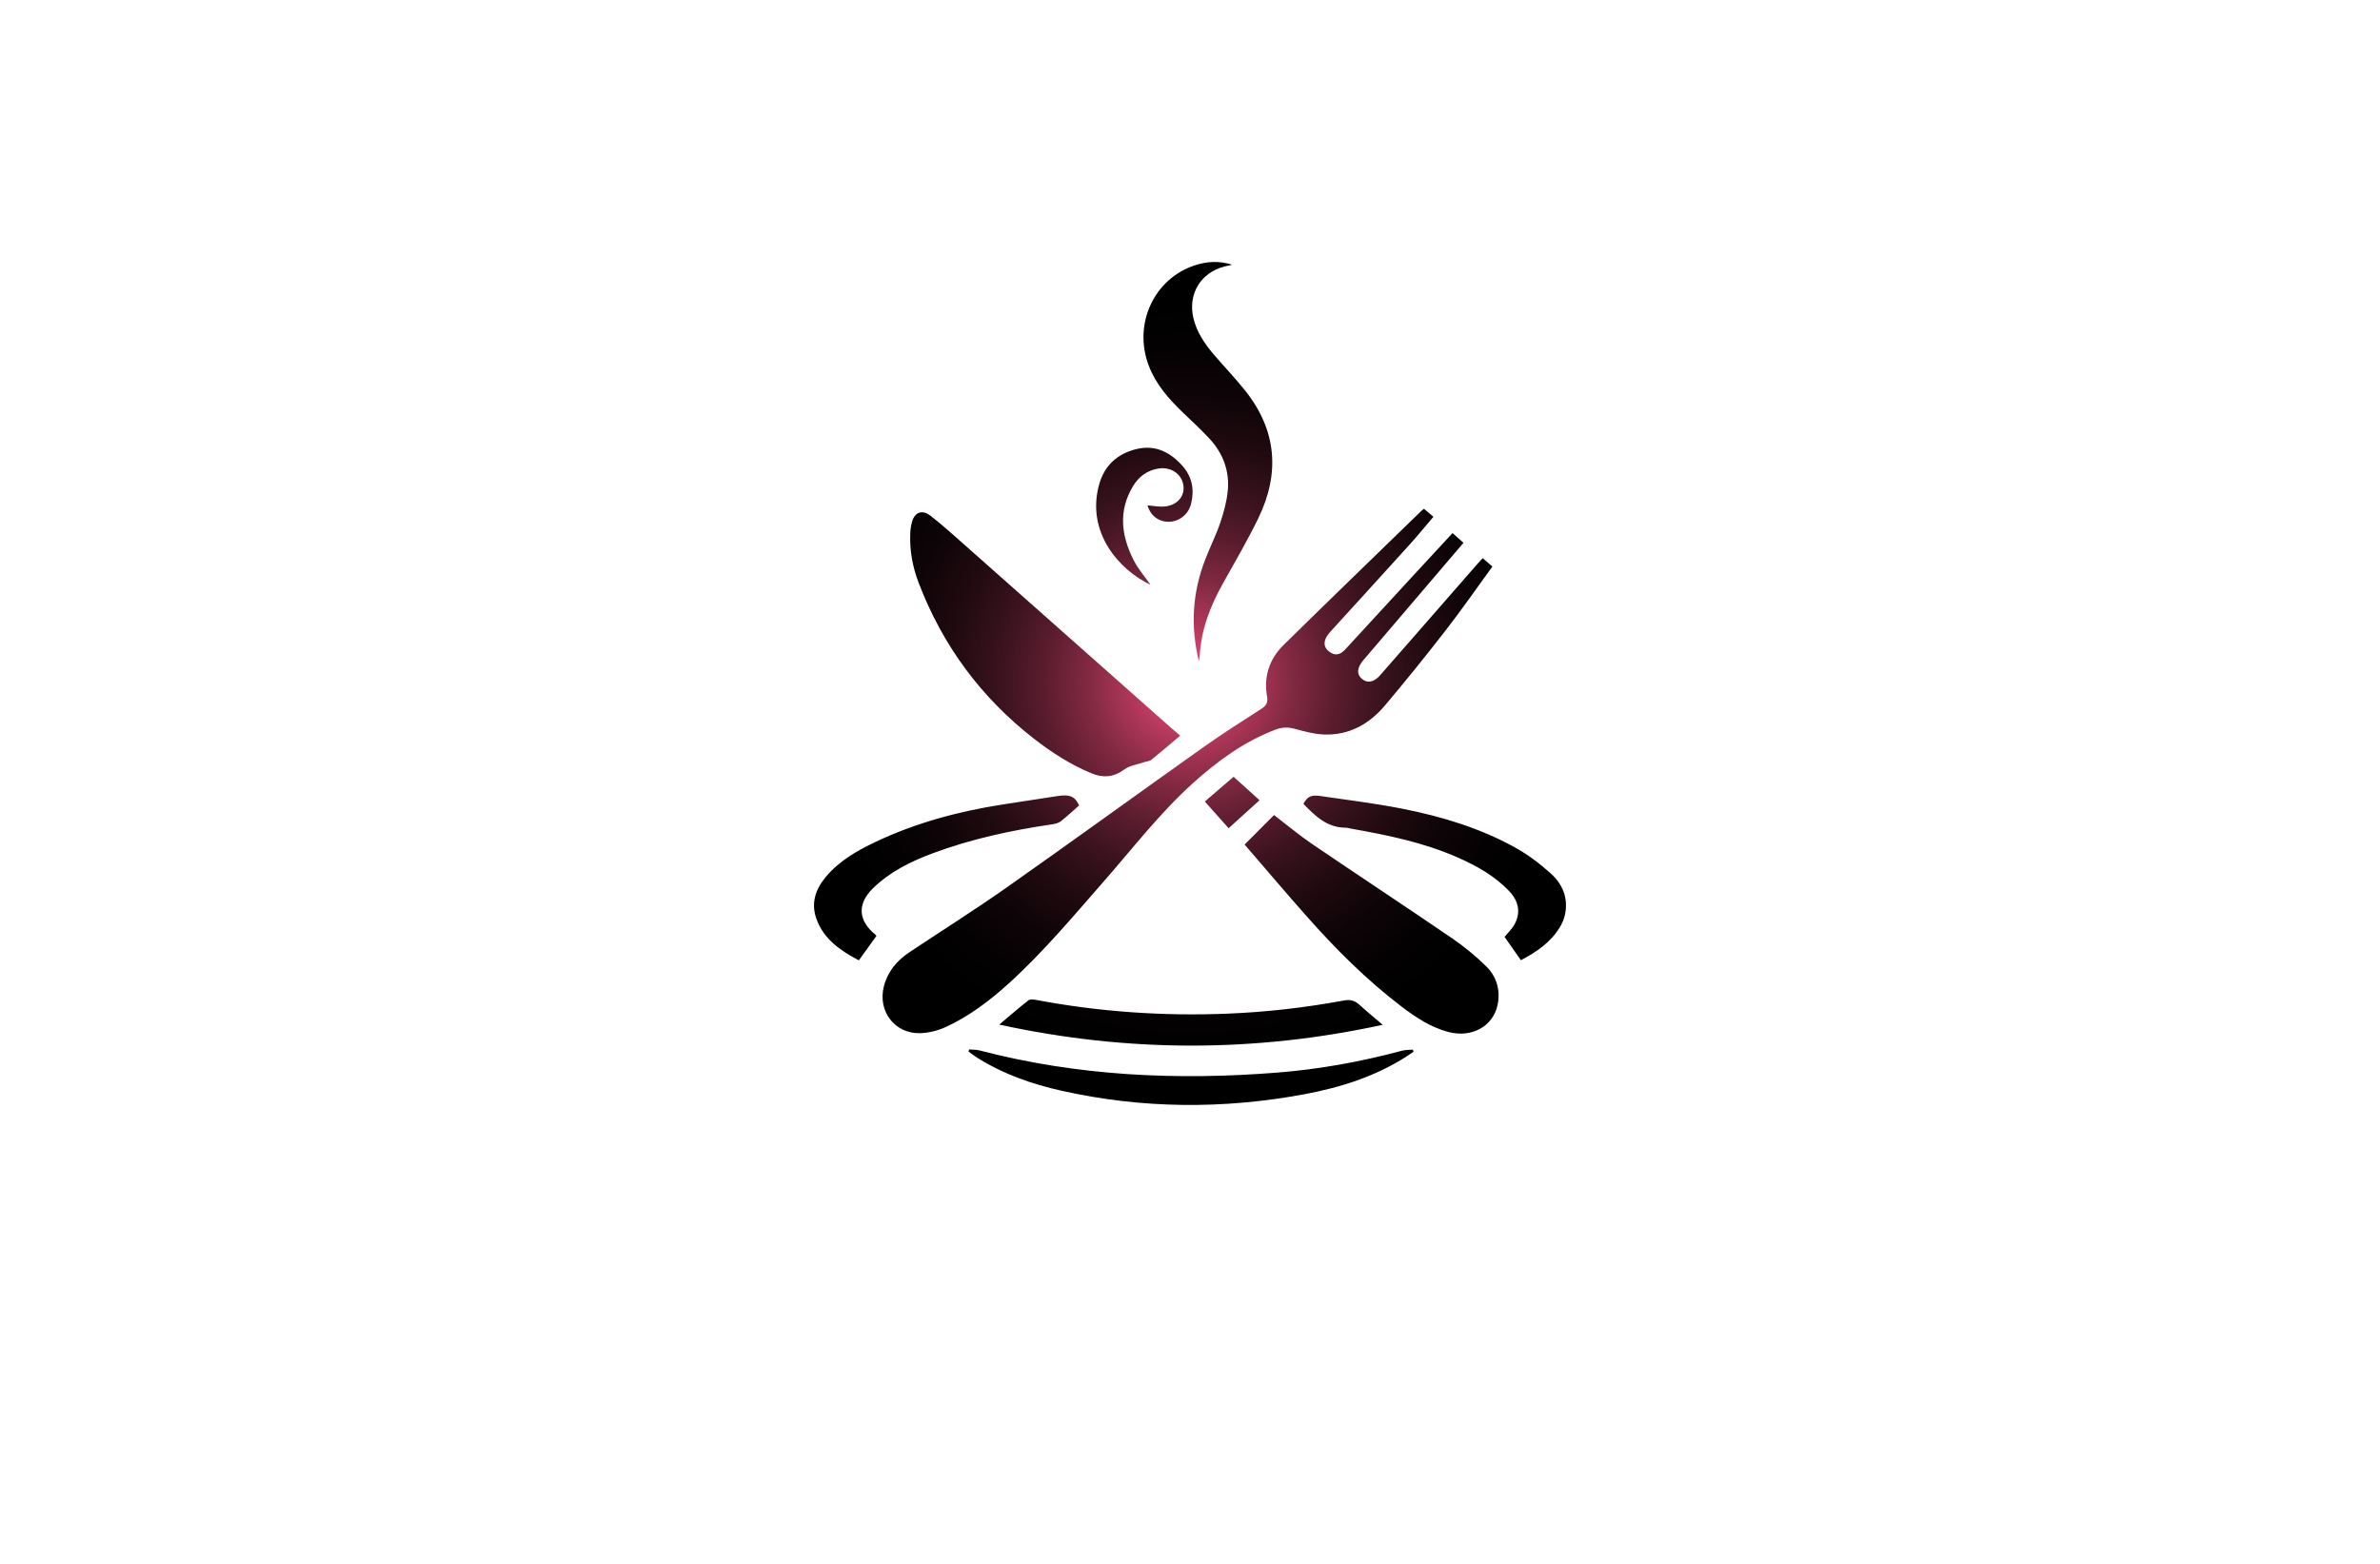 <?xml version="1.0" encoding="utf-8"?>
<!-- Generator: Adobe Illustrator 27.8.1, SVG Export Plug-In . SVG Version: 6.00 Build 0)  -->
<svg version="1.1" xmlns="http://www.w3.org/2000/svg" xmlns:xlink="http://www.w3.org/1999/xlink" x="0px" y="0px"
	 viewBox="0 0 350 230" style="enable-background:new 0 0 350 230;" xml:space="preserve">
<style type="text/css">
	.st0{fill:#3A2C00;}
	.st1{fill:#00003D;}
	.st2{fill:#F2EAC9;}
	.st3{fill:#D9F4CE;}
	.st4{fill:#FCF1C5;}
	.st5{fill:#FFFBEB;}
	.st6{fill:#E6F5FC;}
	.st7{fill:#EFFFE9;}
	.st8{fill:#FFF9E1;}
	.st9{fill:#FFFAE3;}
	.st10{fill:#E9F6FF;}
	.st11{fill:#FFF9E6;}
	.st12{fill:#FFF3C2;}
	.st13{fill:#DEFFFA;}
	.st14{fill:#FEFFE9;}
	.st15{fill:#D6FCD6;}
	.st16{fill:#E6FFE8;}
	.st17{fill:#FCF2D4;}
	.st18{fill:#F9FFE1;}
	.st19{fill:#FFFFE9;}
	.st20{fill:#191919;}
	.st21{fill:#FFFFFF;}
	.st22{fill:#FFCA55;}
	.st23{fill:#006865;}
	.st24{fill:#00AEB7;}
	.st25{fill:#EDC599;}
	.st26{fill:url(#SVGID_1_);}
	.st27{fill:#250B00;}
	.st28{fill:#FFDBD4;}
	.st29{fill:#231F20;}
	.st30{fill:#7F7F7F;}
	.st31{fill:#FFD468;}
	.st32{fill:#303030;}
	.st33{fill:#007D54;}
	.st34{fill:#EE3631;}
	.st35{fill:#2B2B2B;}
	.st36{fill:#FFB000;}
	.st37{opacity:0.35;fill:#FFFFFF;}
	.st38{fill:#E09C05;}
	.st39{fill:#A8112B;}
	.st40{fill:#FCB040;}
	.st41{fill:#3DA1D8;}
	.st42{fill:#0C8EBC;}
	.st43{fill:#EFC6A3;}
	.st44{fill:#B0DFFF;}
	.st45{fill-rule:evenodd;clip-rule:evenodd;fill:#FEFEFE;}
	.st46{fill:#006284;}
	.st47{fill:#5B5B5B;}
	.st48{fill:#EACAB0;}
	.st49{fill:#442B18;}
	.st50{fill:#663412;}
	.st51{fill:#C18B63;}
	.st52{fill:#3A1801;}
	.st53{fill:#616D0B;}
	.st54{fill:#98B11F;}
	.st55{fill:#606060;}
	.st56{fill:#E0E0E0;}
	.st57{fill-rule:evenodd;clip-rule:evenodd;fill:#FFE183;}
	.st58{fill-rule:evenodd;clip-rule:evenodd;fill:#FFA617;}
	.st59{fill:#FF6745;}
	.st60{fill-rule:evenodd;clip-rule:evenodd;fill:#63A642;}
	.st61{fill-rule:evenodd;clip-rule:evenodd;fill:#925056;}
	.st62{fill-rule:evenodd;clip-rule:evenodd;fill:#2C2F38;}
	.st63{fill:#A5A5A5;}
	.st64{fill:#FFEBB8;}
	.st65{fill:#FFA617;}
	.st66{fill:#AF121A;}
	.st67{fill:#C49718;}
	.st68{fill:#FFD961;}
	.st69{fill:#F93B00;}
	.st70{fill:#FFC02E;}
	.st71{fill:#FA6500;}
	.st72{fill:#9BB200;}
	.st73{fill:#FFF7D6;}
	.st74{fill:#3E9AFF;}
	.st75{fill:#3ED698;}
	.st76{fill:#0F935A;}
	.st77{fill:#ED1C24;}
	.st78{fill:#F68712;}
	.st79{fill:#5B0000;}
	.st80{fill-rule:evenodd;clip-rule:evenodd;fill:#FB6218;}
	.st81{fill:#795B4B;}
	.st82{fill:#513D35;}
	.st83{fill:#661F00;}
	.st84{fill:#3F0000;}
	.st85{fill-rule:evenodd;clip-rule:evenodd;fill:#FFFFFF;}
	.st86{fill:#FFC92F;}
	.st87{fill:#3D1109;}
	.st88{fill:#424241;}
	.st89{fill:none;stroke:#FFDE59;stroke-width:4;}
	.st90{fill:#FFDE59;}
	.st91{fill-rule:evenodd;clip-rule:evenodd;fill:#333231;}
	.st92{fill-rule:evenodd;clip-rule:evenodd;}
	.st93{fill:#FF6D00;}
	.st94{fill:#040507;}
	.st95{fill:#4D433A;}
	.st96{fill:#FF8B00;}
	.st97{filter:url(#Adobe_OpacityMaskFilter);}
	.st98{fill-opacity:0.3;}
	.st99{mask:url(#_x35_0ea534a37_00000039117605408314366780000006090329138646347946_);fill:#EBB22F;}
	.st100{fill:#F39200;}
	.st101{fill:#1D1D1B;}
	.st102{fill:#201F1F;}
	.st103{fill:url(#SVGID_00000041990972124154253860000013440650929839116965_);}
	.st104{fill:url(#SVGID_00000015341398328409615460000017878119379711241643_);}
	.st105{fill:url(#SVGID_00000176729410497838802420000014224569749014186146_);}
	.st106{fill:url(#SVGID_00000167392842503899622610000006787786166506616972_);}
	.st107{fill:url(#SVGID_00000029009090066868094120000002577468251809591965_);}
	.st108{fill:url(#SVGID_00000013915895286314212150000000511765370163405465_);}
	.st109{fill:url(#SVGID_00000140007186038631946670000004060324508370938764_);}
	.st110{fill:url(#SVGID_00000114062711864733452320000003414956841894237863_);}
	.st111{fill:url(#SVGID_00000141452420873644148690000004196373042022161058_);}
	.st112{fill:url(#SVGID_00000114047928493300095410000008416298356981747129_);}
	.st113{fill-rule:evenodd;clip-rule:evenodd;fill:url(#SVGID_00000115497088941051262680000015309020480623211931_);}
	.st114{fill:url(#SVGID_00000069398669097615384470000000279904881443178625_);}
	.st115{fill:url(#SVGID_00000051364807652344903250000004796730061462257058_);}
	.st116{fill:url(#SVGID_00000024715840866970709820000008864759401704863144_);}
	.st117{fill:url(#SVGID_00000062164941556011368310000002280801615853242023_);}
	.st118{fill:#F7941D;}
	.st119{fill:url(#SVGID_00000045588045067882646580000017485403167153482169_);}
	.st120{fill:#F2BA58;}
	.st121{fill:#8FD2CA;}
	.st122{fill:#8DC63F;}
	.st123{fill:#EA715E;}
	.st124{fill:url(#SVGID_00000146499339987901840490000013789707641632729274_);}
	.st125{fill:#A97C50;}
	.st126{fill:#F2F2F2;}
	.st127{fill:#096023;}
	.st128{fill:#191919;stroke:#191919;stroke-linecap:round;stroke-linejoin:round;stroke-miterlimit:10;}
	.st129{fill:#F2F2F2;stroke:#F2F2F2;stroke-linecap:round;stroke-linejoin:round;stroke-miterlimit:10;}
	.st130{fill-rule:evenodd;clip-rule:evenodd;fill:#594200;}
	.st131{fill-rule:evenodd;clip-rule:evenodd;fill:#3D1F11;}
	.st132{fill:#AA684B;}
	.st133{fill-rule:evenodd;clip-rule:evenodd;fill:#F2D6AF;}
	.st134{fill-rule:evenodd;clip-rule:evenodd;fill:#A87D46;}
	.st135{fill-rule:evenodd;clip-rule:evenodd;fill:#C10016;}
	.st136{fill-rule:evenodd;clip-rule:evenodd;fill:#8F1610;}
	.st137{fill-rule:evenodd;clip-rule:evenodd;fill:#EBEBEB;}
	.st138{fill-rule:evenodd;clip-rule:evenodd;fill:#D8D8D8;}
	.st139{fill:#530802;}
	.st140{fill:#EBA23C;}
	.st141{fill:#D5781F;}
	.st142{fill:url(#SVGID_00000076562008281173325190000010984161926979150262_);}
	.st143{fill:#972910;}
	.st144{fill:#F5B52F;}
	.st145{fill:#B34418;}
	.st146{fill:url(#SVGID_00000100360420276302583130000004735552531474372264_);}
	.st147{fill:url(#SVGID_00000021111423257115799360000011015375063612908722_);}
	.st148{fill:#764E48;}
	.st149{fill:#BE5D2D;}
	.st150{fill:#F29950;}
	.st151{fill:url(#SVGID_00000142144564771565777450000002100088449902738109_);}
	.st152{fill:#5B2413;}
	.st153{fill:#FEFEFE;}
	.st154{fill:#485359;}
	.st155{fill:#FF9369;}
	.st156{fill:url(#SVGID_00000007404075040011388270000008812544296387160490_);}
	.st157{fill:url(#SVGID_00000148629424562678701600000001899598771876817298_);}
	.st158{fill:url(#SVGID_00000023973726514054962360000000379520230187681687_);}
	.st159{fill:url(#SVGID_00000047049438750825712160000016542465826577854370_);}
	.st160{fill:url(#SVGID_00000036937609939477013550000018074114040290076083_);}
	.st161{fill:#D60980;}
	.st162{fill:url(#SVGID_00000171700152033152986120000002058313925563067313_);}
	.st163{fill-rule:evenodd;clip-rule:evenodd;fill:#CAB863;}
	.st164{fill-rule:evenodd;clip-rule:evenodd;fill:#00648E;}
	.st165{fill:url(#SVGID_00000006690996246544591760000000432745391094242947_);}
	.st166{fill:url(#SVGID_00000178181005585500135520000002240780357139997614_);}
	.st167{fill:url(#SVGID_00000140693582082380795370000016308969727239227285_);}
</style>
<g id="Layer_1">
</g>
<g id="Layer_2">
</g>
<g id="Layer_3">
</g>
<g id="Layer_4">
</g>
<g id="Layer_5">
</g>
<g id="Layer_6">
</g>
<g id="Layer_7">
</g>
<g id="Layer_8">
</g>
<g id="Layer_9">
</g>
<g id="Layer_10">
</g>
<g id="Layer_11">
</g>
<g id="Layer_12">
</g>
<g id="Layer_13">
</g>
<g id="Layer_14">
</g>
<g id="Layer_15">
	<radialGradient id="SVGID_1_" cx="175" cy="100.523" r="58.731" gradientUnits="userSpaceOnUse">
		<stop  offset="0" style="stop-color:#FC4F80"/>
		<stop  offset="0.037" style="stop-color:#E74976"/>
		<stop  offset="0.144" style="stop-color:#B2385A"/>
		<stop  offset="0.255" style="stop-color:#822942"/>
		<stop  offset="0.368" style="stop-color:#5A1C2E"/>
		<stop  offset="0.483" style="stop-color:#39121D"/>
		<stop  offset="0.601" style="stop-color:#200A10"/>
		<stop  offset="0.724" style="stop-color:#0E0407"/>
		<stop  offset="0.853" style="stop-color:#030102"/>
		<stop  offset="1" style="stop-color:#000000"/>
	</radialGradient>
	<path class="st26" d="M209.41,74.83c0.44,0.37,0.86,0.73,1.39,1.17c-1.18,1.38-2.3,2.77-3.5,4.09c-3.73,4.13-7.49,8.24-11.24,12.36
		c-0.27,0.3-0.56,0.6-0.8,0.93c-0.68,0.93-0.62,1.8,0.16,2.42c0.82,0.66,1.61,0.59,2.4-0.28c3.37-3.65,6.73-7.31,10.1-10.97
		c1.87-2.03,3.76-4.06,5.69-6.15c0.54,0.48,1.05,0.93,1.61,1.43c-2.5,2.93-4.97,5.82-7.43,8.71c-2.41,2.82-4.82,5.65-7.23,8.47
		c-0.04,0.05-0.08,0.1-0.12,0.14c-0.89,1.09-0.95,1.99-0.19,2.67c0.8,0.71,1.78,0.55,2.69-0.49c4.79-5.47,9.57-10.94,14.35-16.42
		c0.22-0.26,0.46-0.5,0.75-0.82c0.48,0.41,0.92,0.79,1.43,1.23c-2.31,3.18-4.52,6.36-6.89,9.41c-2.89,3.73-5.86,7.4-8.9,11.01
		c-2.34,2.78-5.33,4.44-9.05,4.28c-1.39-0.06-2.79-0.44-4.14-0.81c-0.99-0.27-1.88-0.29-2.85,0.07c-4.64,1.75-8.56,4.61-12.21,7.9
		c-4.83,4.36-8.79,9.51-13.06,14.39c-4.52,5.16-8.92,10.43-14.01,15.05c-2.81,2.55-5.82,4.83-9.27,6.42
		c-1.16,0.54-2.52,0.87-3.8,0.91c-3.7,0.1-6.23-3.24-5.32-6.84c0.55-2.19,1.89-3.81,3.73-5.04c4.79-3.19,9.67-6.26,14.37-9.57
		c9.65-6.79,19.19-13.72,28.81-20.55c2.82-2,5.74-3.86,8.65-5.73c0.72-0.46,0.95-0.96,0.8-1.78c-0.52-2.95,0.34-5.53,2.44-7.59
		c6.73-6.62,13.52-13.17,20.29-19.75C209.15,75.01,209.26,74.95,209.41,74.83z M172.18,107.01c-10.71-9.49-21.42-18.98-32.13-28.47
		c-1.06-0.94-2.14-1.86-3.26-2.72c-1.13-0.87-2.21-0.53-2.64,0.83c-0.18,0.59-0.27,1.23-0.29,1.85c-0.1,2.48,0.35,4.89,1.23,7.2
		c3.53,9.24,9.19,16.91,17.01,22.98c2.59,2.01,5.34,3.77,8.38,5.04c1.72,0.72,3.29,0.61,4.87-0.56c0.78-0.58,1.89-0.72,2.85-1.05
		c0.37-0.13,0.83-0.14,1.12-0.37c1.42-1.14,2.8-2.33,4.24-3.55C173.03,107.74,172.6,107.38,172.18,107.01z M192.06,134.65
		c4.32,4.88,8.91,9.49,14.12,13.44c2.08,1.58,4.27,3.02,6.84,3.69c3.47,0.9,6.6-0.87,7.23-4.06c0.41-2.12-0.16-4.08-1.66-5.57
		c-1.55-1.53-3.27-2.94-5.07-4.17c-6.82-4.66-13.73-9.21-20.56-13.85c-1.94-1.32-3.74-2.84-5.6-4.26c-1.44,1.44-2.83,2.84-4.33,4.34
		C186.06,127.71,189.02,131.22,192.06,134.65z M176.44,96.36c0.21-3.83,1.57-7.28,3.42-10.58c1.76-3.16,3.59-6.28,5.17-9.53
		c3.24-6.63,2.73-12.98-1.93-18.82c-1.45-1.82-3.07-3.5-4.58-5.27c-1.36-1.59-2.53-3.3-3.02-5.38c-0.84-3.53,1.08-6.71,4.59-7.59
		c0.3-0.08,0.61-0.14,1.11-0.26c-1.94-0.6-3.65-0.48-5.33,0.04c-6.11,1.9-9.27,8.63-6.95,14.77c1.04,2.75,2.91,4.89,4.99,6.89
		c1.34,1.29,2.71,2.54,3.97,3.9c2.02,2.19,2.98,4.83,2.66,7.79c-0.17,1.54-0.59,3.08-1.09,4.56c-0.63,1.84-1.51,3.59-2.21,5.41
		c-1.86,4.8-2.21,9.7-0.94,14.96C176.37,96.79,176.42,96.58,176.44,96.36z M199.89,147.75c-0.67-0.61-1.35-0.77-2.24-0.61
		c-5.67,1.05-11.38,1.71-17.14,1.94c-9.43,0.38-18.8-0.26-28.08-2.01c-0.38-0.07-0.92-0.15-1.18,0.04c-1.42,1.11-2.78,2.3-4.3,3.58
		c18.89,4.11,37.55,4.12,56.39,0.03C202.11,149.67,200.97,148.74,199.89,147.75z M229.42,136.31c0.32-0.53,0.57-1.13,0.71-1.74
		c0.55-2.45-0.33-4.54-2.09-6.12c-1.6-1.44-3.36-2.77-5.24-3.81c-5.16-2.86-10.77-4.55-16.52-5.69c-4.01-0.79-8.07-1.29-12.11-1.88
		c-1.39-0.2-1.93,0.1-2.49,1.16c1.72,1.76,3.46,3.49,6.18,3.5c0.31,0,0.62,0.11,0.93,0.16c5.3,0.94,10.57,2.02,15.53,4.2
		c2.84,1.25,5.53,2.74,7.68,5.04c1.65,1.76,1.68,3.85,0.11,5.68c-0.28,0.33-0.56,0.65-0.85,0.98c0.82,1.17,1.59,2.27,2.4,3.43
		C225.98,140,228.07,138.58,229.42,136.31z M155.56,117.07c-2.73,0.42-5.47,0.83-8.2,1.26c-6.43,1.01-12.66,2.68-18.56,5.47
		c-2.74,1.3-5.37,2.79-7.35,5.16c-1.5,1.79-2.22,3.84-1.4,6.14c1.08,3.05,3.56,4.72,6.25,6.14c0.9-1.26,1.74-2.42,2.59-3.6
		c-0.07-0.07-0.12-0.15-0.19-0.21c-2.51-2.04-2.65-4.5-0.35-6.76c2.5-2.45,5.57-3.97,8.8-5.17c5.68-2.12,11.57-3.38,17.55-4.26
		c0.45-0.07,0.96-0.18,1.3-0.45c0.94-0.73,1.8-1.56,2.69-2.33C158.11,117.14,157.32,116.8,155.56,117.07z M142.43,154.65
		c0.4,0.29,0.79,0.6,1.2,0.86c3.85,2.44,8.08,3.92,12.49,4.91c11.86,2.65,23.77,2.73,35.7,0.51c5.31-0.99,10.43-2.61,15.03-5.56
		c0.35-0.22,0.69-0.47,1.03-0.7c-0.04-0.1-0.07-0.2-0.11-0.3c-0.53,0.05-1.09,0.03-1.6,0.16c-6.03,1.62-12.15,2.73-18.37,3.22
		c-14.74,1.17-29.35,0.5-43.74-3.26c-0.49-0.13-1.02-0.1-1.54-0.15C142.49,154.45,142.46,154.55,142.43,154.65z M171.88,76.74
		c1.52-0.01,2.89-1.08,3.28-2.65c0.51-2.05,0.16-3.96-1.26-5.56c-1.78-2.01-3.96-3.14-6.71-2.5c-2.82,0.66-4.77,2.4-5.55,5.22
		c-1.96,7.01,2.93,12.58,7.55,14.75c-0.79-1.14-1.8-2.29-2.47-3.6c-1.82-3.58-2.3-7.24-0.11-10.88c0.85-1.41,2.07-2.34,3.74-2.61
		c1.92-0.31,3.58,0.89,3.7,2.7c0.12,1.66-1.27,2.93-3.23,2.9c-0.69-0.01-1.37-0.12-2.07-0.19
		C169.19,75.84,170.39,76.75,171.88,76.74z M181.41,114.24c-1.43,1.23-2.8,2.41-4.23,3.64c1.2,1.35,2.34,2.63,3.5,3.93
		c1.55-1.4,3.02-2.73,4.55-4.12C183.91,116.49,182.68,115.39,181.41,114.24z"/>
</g>
</svg>
